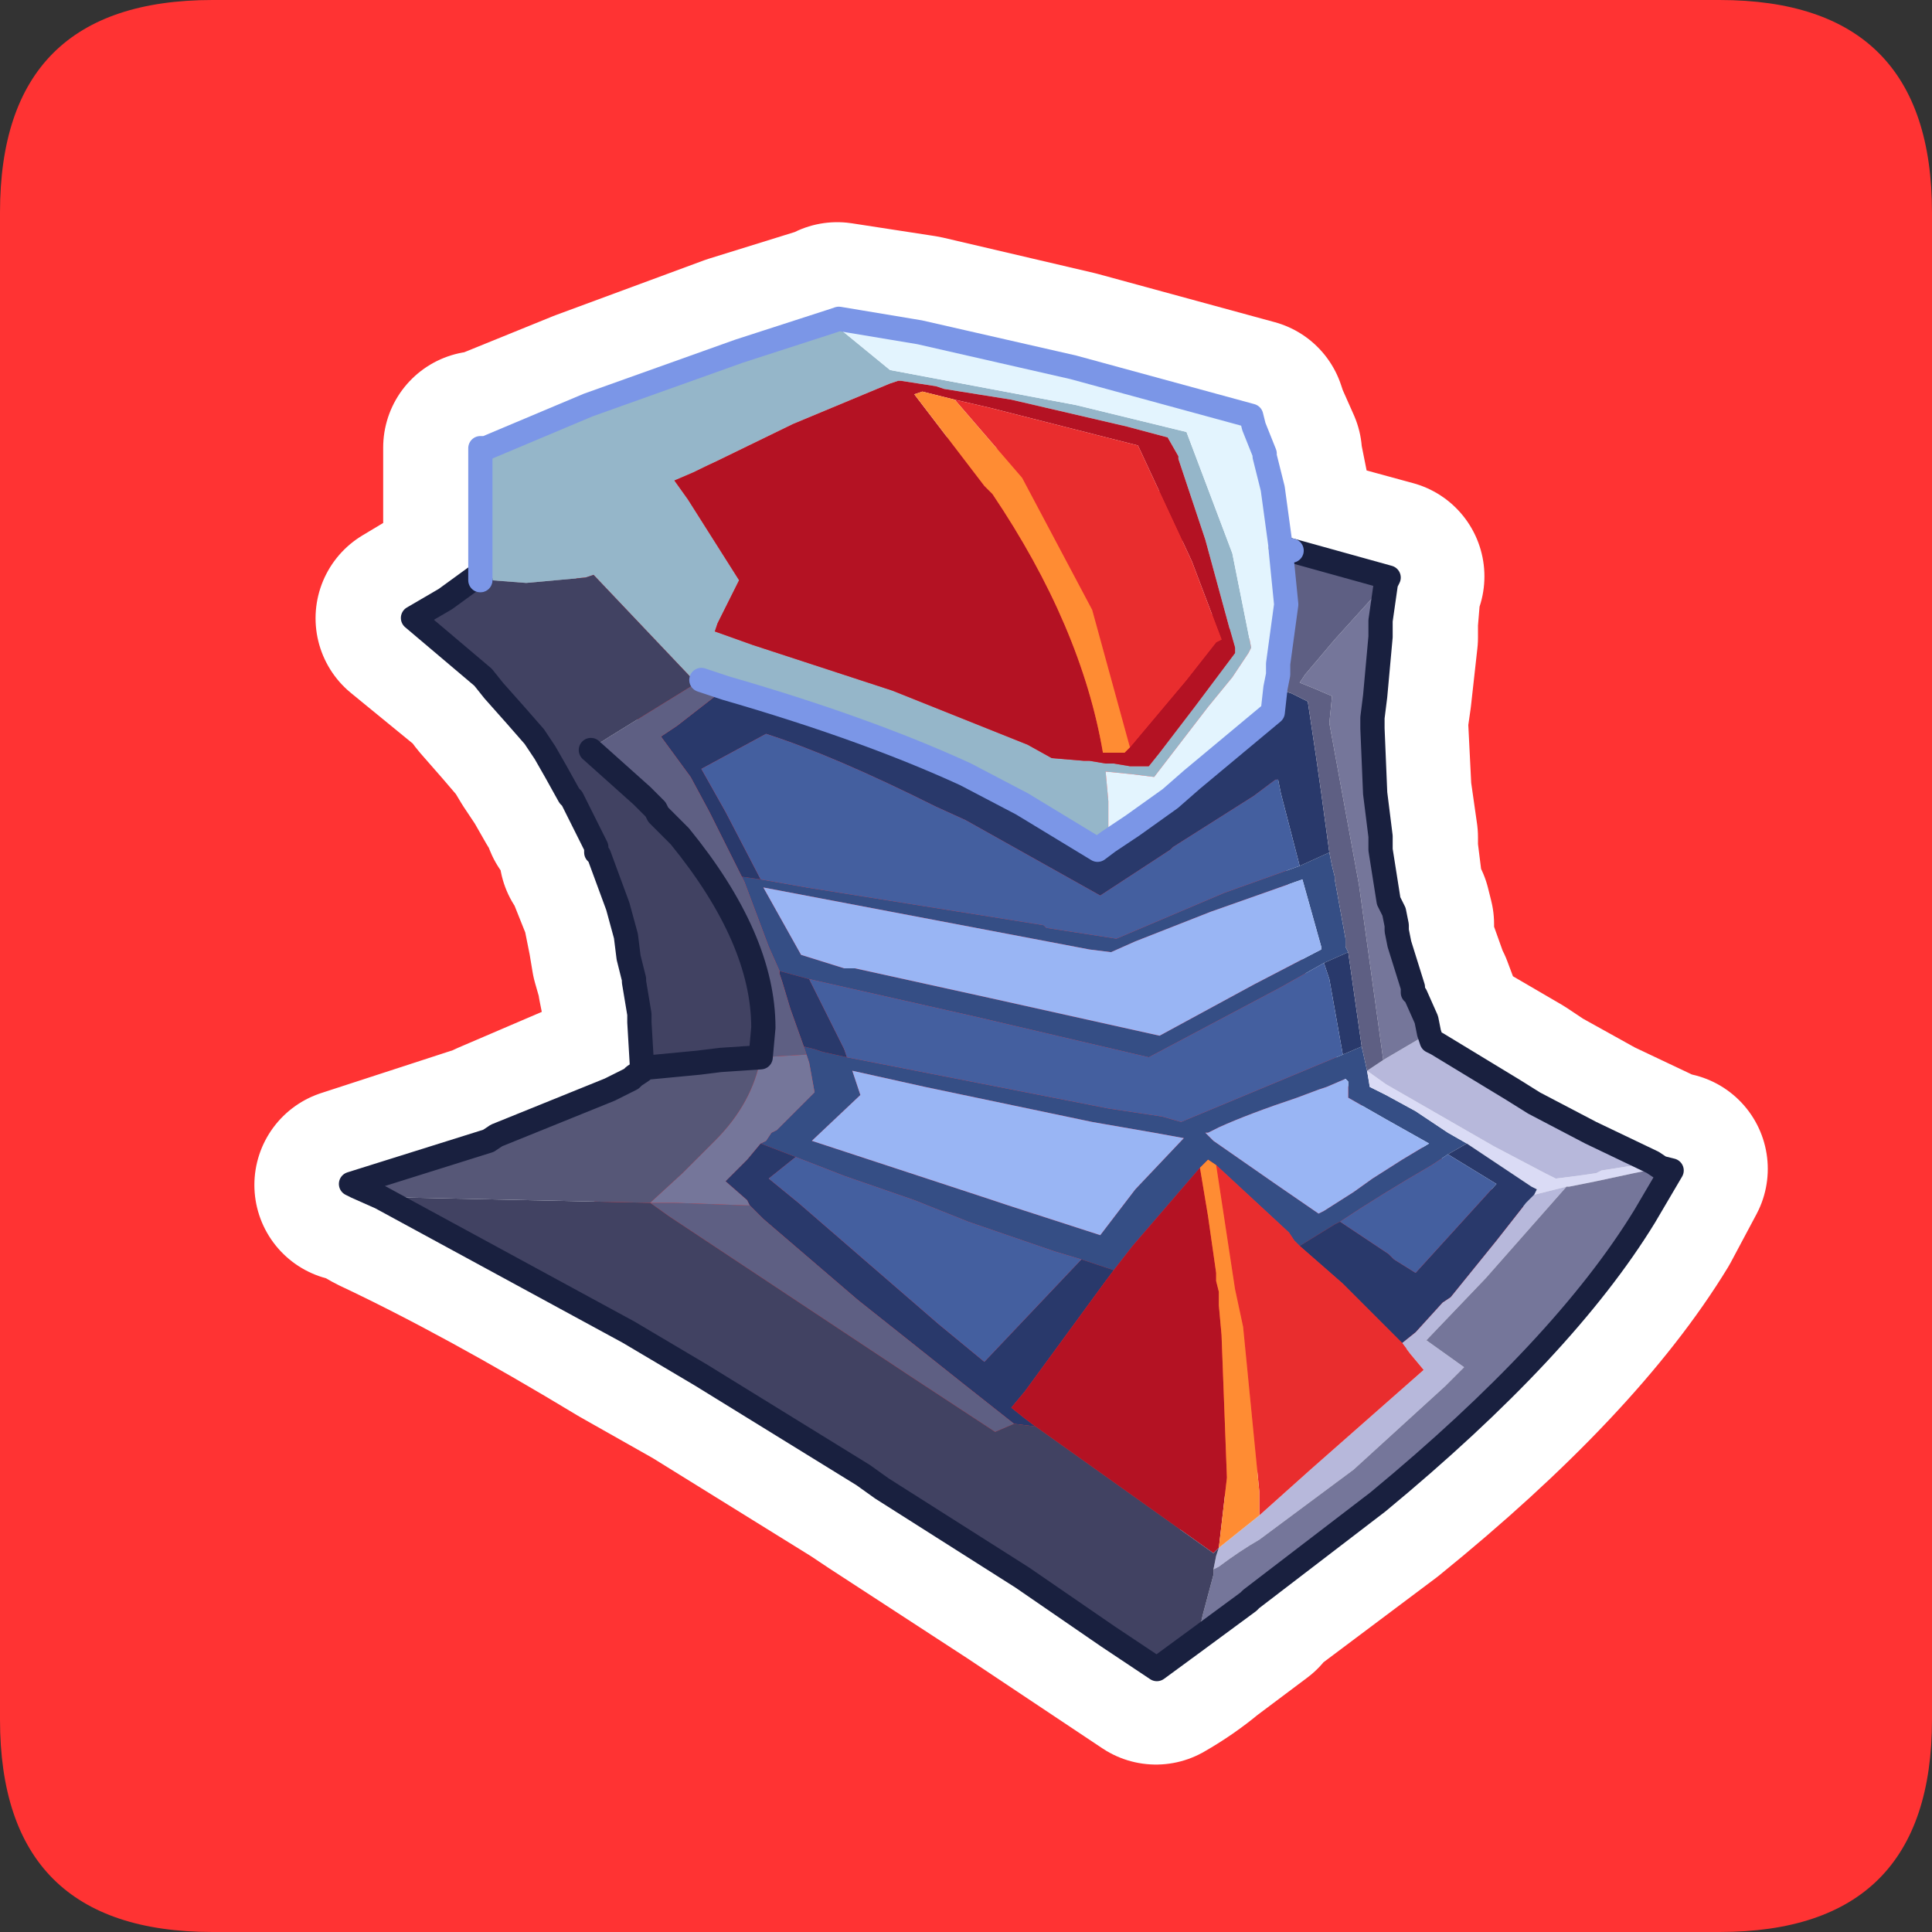 <?xml version="1.0" encoding="UTF-8" standalone="no"?>
<svg xmlns:ffdec="https://www.free-decompiler.com/flash" xmlns:xlink="http://www.w3.org/1999/xlink" ffdec:objectType="frame" height="30.0px" width="30.0px" xmlns="http://www.w3.org/2000/svg">
  <rect width="100%" height="100%" fill="#333333" stroke="none"/>
  <g transform="matrix(1.0, 0.0, 0.0, 1.0, 0.0, 0.0)">
    <use ffdec:characterId="1" height="30.0" transform="matrix(1.0, 0.0, 0.0, 1.0, 0.0, 0.0)" width="30.0" xlink:href="#shape0"/>
    <use ffdec:characterId="5" height="30.0" transform="matrix(1.0, 0.0, 0.0, 1.0, 0.0, 0.0)" width="30.0" xlink:href="#sprite0"/>
  </g>
  <defs>
    <g id="shape0" transform="matrix(1.0, 0.0, 0.0, 1.0, 0.0, 0.0)">
      <path d="M0.0 0.0 L30.0 0.0 30.0 30.0 0.0 30.0 0.0 0.0" fill="#33cc66" fill-opacity="0.0" fill-rule="evenodd" stroke="none"/>
    </g>
    <g id="sprite0" transform="matrix(1.0, 0.0, 0.0, 1.0, 0.0, 0.1)">
      <use ffdec:characterId="2" height="30.0" transform="matrix(1.0, 0.0, 0.0, 1.0, 0.0, -0.1)" width="30.0" xlink:href="#shape1"/>
      <use ffdec:characterId="4" height="25.45" transform="matrix(0.837, 0.0, 0.0, 0.837, 5.283, 4.683)" width="24.9" xlink:href="#sprite1"/>
    </g>
    <g id="shape1" transform="matrix(1.0, 0.0, 0.0, 1.0, 0.0, 0.1)">
      <path d="M3.3 -0.1 L26.7 -0.1 Q30.0 -0.1 30.0 3.2 L30.0 26.6 Q30.0 29.9 26.7 29.9 L3.3 29.9 Q0.0 29.9 0.0 26.6 L0.0 3.2 Q0.0 -0.1 3.3 -0.1" fill="#ff3333" fill-rule="evenodd" stroke="none"/>
      <path d="M16.65 5.6 L19.4 6.35 19.45 6.5 19.65 6.95 19.65 7.0 19.75 7.5 19.9 8.4 21.55 8.85 21.5 8.95 21.45 9.55 21.45 9.8 21.35 10.7 21.3 11.05 21.3 11.2 21.35 12.2 21.45 12.9 21.45 13.1 21.55 13.9 21.65 14.05 21.7 14.25 21.7 14.35 21.7 14.55 21.95 15.25 21.95 15.3 22.0 15.35 22.15 15.75 22.2 15.95 22.25 16.05 22.3 16.1 23.5 16.8 23.8 17.0 24.7 17.5 25.65 17.95 25.8 18.05 25.95 18.05 25.55 18.8 Q24.3 20.85 21.4 23.2 L19.4 24.7 19.4 24.75 18.6 25.35 Q18.3 25.6 17.95 25.8 L17.2 25.3 15.85 24.4 13.7 23.0 13.4 22.8 10.9 21.25 9.75 20.6 Q7.6 19.3 5.9 18.5 L5.55 18.3 5.45 18.3 7.6 17.6 7.7 17.55 9.45 16.8 9.8 16.65 9.85 16.6 9.95 16.5 9.95 15.75 9.95 15.65 9.85 15.15 9.85 15.1 9.75 14.75 9.7 14.45 9.6 13.95 9.3 13.2 9.25 13.15 9.25 13.05 9.1 12.7 9.0 12.55 8.9 12.3 8.85 12.25 8.65 11.9 8.45 11.6 8.3 11.35 8.0 11.0 7.65 10.6 7.5 10.4 6.4 9.5 6.9 9.2 7.35 8.85 7.45 8.9 7.45 6.85 7.55 6.85 9.15 6.2 11.45 5.35 12.9 4.9 13.0 4.85 14.3 5.05 16.65 5.6 Z" fill="none" stroke="#ffffff" stroke-linecap="round" stroke-linejoin="round" stroke-width="3.0"/>
    </g>
    <g id="sprite1" transform="matrix(1.0, 0.0, 0.0, 1.0, 0.2, 0.2)">
      <use ffdec:characterId="3" height="25.45" transform="matrix(1.0, 0.0, 0.0, 1.0, -0.2, -0.2)" width="24.9" xlink:href="#shape2"/>
    </g>
    <g id="shape2" transform="matrix(1.0, 0.0, 0.0, 1.0, 0.2, 0.2)">
      <path d="M18.85 13.95 L18.9 14.25 19.2 14.4 19.75 14.7 20.35 15.1 20.7 15.3 20.35 15.5 20.05 15.7 Q19.1 16.25 18.35 16.75 L18.25 16.8 17.6 17.2 17.5 17.1 17.4 16.95 16.05 15.7 15.9 15.6 15.75 15.75 14.5 17.2 14.15 17.65 13.55 17.45 13.05 17.3 11.45 16.75 10.45 16.35 9.15 15.9 8.25 15.55 7.6 15.3 7.7 15.25 7.8 15.1 7.9 15.05 8.6 14.35 8.5 13.8 8.45 13.65 8.4 13.5 8.6 13.55 8.75 13.6 9.2 13.7 14.05 14.65 15.05 14.8 15.4 14.9 18.4 13.65 18.75 13.5 18.85 13.95 M18.15 9.9 L18.2 10.15 18.25 10.35 18.25 10.4 18.45 11.5 18.45 11.65 18.5 11.75 18.05 11.95 17.25 12.4 14.8 13.7 11.6 12.95 8.5 12.25 7.95 12.1 7.75 11.65 7.6 11.25 7.3 10.45 7.25 10.35 7.6 10.4 8.45 10.55 12.85 11.25 12.9 11.3 14.2 11.5 16.2 10.65 17.6 10.15 18.15 9.9 M14.1 11.75 L13.7 11.7 12.65 11.5 7.65 10.55 8.35 11.8 9.15 12.05 9.35 12.05 11.85 12.6 15.0 13.3 16.75 12.35 18.0 11.7 18.0 11.65 17.65 10.4 15.95 11.0 14.55 11.55 14.1 11.75 M9.3 13.95 L9.45 14.4 8.55 15.25 11.9 16.35 12.2 16.45 13.9 17.0 14.55 16.15 15.45 15.2 14.9 15.1 13.75 14.9 10.65 14.25 10.2 14.15 9.75 14.05 9.3 13.95 M18.5 14.45 L18.5 14.15 18.45 14.1 18.1 14.25 17.95 14.3 17.55 14.45 Q16.65 14.75 16.1 15.0 L15.9 15.1 15.85 15.1 16.0 15.25 17.15 16.05 17.95 16.6 18.05 16.55 18.6 16.2 18.95 15.95 19.5 15.6 20.0 15.3 19.2 14.85 18.5 14.45" fill="#354e85" fill-rule="evenodd" stroke="none"/>
      <path d="M24.15 15.65 L24.3 15.75 23.8 15.85 23.1 16.0 22.6 16.1 22.55 16.1 21.95 16.25 22.0 16.15 21.9 16.1 21.75 16.0 21.45 15.8 20.7 15.3 20.35 15.1 19.75 14.7 19.2 14.4 18.9 14.25 18.85 13.95 19.2 14.2 21.2 15.35 22.15 15.85 22.35 15.95 22.75 15.9 23.1 15.85 23.2 15.8 24.15 15.65" fill="#dadbf5" fill-rule="evenodd" stroke="none"/>
      <path d="M20.0 13.25 L20.05 13.4 20.15 13.45 21.55 14.3 21.95 14.55 23.0 15.1 24.15 15.65 23.2 15.8 23.1 15.85 22.75 15.9 22.35 15.95 22.15 15.85 21.2 15.35 19.2 14.2 18.85 13.95 19.15 13.75 20.0 13.25 M21.95 16.25 L22.55 16.1 21.05 17.8 19.95 18.95 20.65 19.45 20.3 19.8 18.6 21.35 16.85 22.65 Q16.5 22.85 16.1 23.15 L16.0 23.2 16.05 22.95 16.1 22.8 16.85 22.2 17.8 21.35 19.9 19.5 19.65 19.2 19.5 19.0 19.75 18.8 20.25 18.25 20.4 18.15 21.25 17.1 21.8 16.4 21.95 16.25" fill="#b7b8db" fill-rule="evenodd" stroke="none"/>
      <path d="M24.3 15.75 L24.5 15.8 24.0 16.65 Q22.5 19.1 19.05 21.95 L16.7 23.75 16.65 23.8 15.7 24.5 15.8 24.05 16.0 23.3 16.0 23.2 16.1 23.15 Q16.5 22.85 16.85 22.65 L18.6 21.35 20.3 19.8 20.65 19.45 19.95 18.95 21.05 17.8 22.55 16.1 22.6 16.1 23.1 16.0 23.8 15.85 24.3 15.75 M19.2 4.9 L19.1 5.6 19.1 5.9 19.0 7.0 18.95 7.4 18.95 7.6 19.0 8.8 19.1 9.6 19.1 9.85 19.25 10.8 19.35 11.0 19.4 11.25 19.4 11.35 19.45 11.6 19.7 12.4 19.7 12.5 19.75 12.55 19.95 13.0 20.0 13.25 19.15 13.75 18.7 10.5 18.15 7.5 18.2 7.0 17.85 6.85 17.6 6.75 17.7 6.6 18.25 5.95 19.2 4.9 M8.45 13.65 L8.5 13.8 8.6 14.35 7.9 15.05 7.8 15.1 7.7 15.25 7.6 15.3 7.35 15.6 6.95 16.0 7.35 16.35 7.4 16.45 6.0 16.4 5.55 16.4 6.15 15.85 6.75 15.25 Q7.45 14.55 7.6 13.7 L8.45 13.65" fill="#75769a" fill-rule="evenodd" stroke="none"/>
      <path d="M18.75 13.5 L18.4 13.65 18.15 12.25 18.05 11.95 18.5 11.75 18.6 12.45 18.75 13.5 M9.2 13.7 L8.75 13.6 8.6 13.55 8.4 13.5 8.15 12.8 8.0 12.3 7.95 12.15 7.95 12.1 8.5 12.25 9.15 13.55 9.2 13.7 M7.6 15.3 L8.25 15.55 7.75 15.95 8.3 16.4 10.9 18.65 11.75 19.35 13.55 17.45 14.15 17.65 14.0 17.85 12.5 19.9 12.25 20.2 12.5 20.4 12.7 20.55 12.3 20.5 11.35 19.75 9.4 18.2 7.65 16.7 7.4 16.45 7.35 16.35 6.95 16.0 7.35 15.6 7.6 15.3 M17.6 17.2 L18.25 16.8 18.35 16.75 18.5 16.85 19.25 17.35 19.35 17.45 19.75 17.7 21.25 16.05 20.35 15.5 20.7 15.3 21.45 15.8 21.75 16.0 21.9 16.1 22.0 16.15 21.95 16.25 21.8 16.4 21.25 17.1 20.4 18.15 20.25 18.25 19.75 18.8 19.5 19.0 19.0 18.5 18.4 17.9 17.6 17.2 M17.15 6.85 L17.45 6.95 17.75 7.1 17.9 8.1 18.0 8.8 18.15 9.9 17.6 10.15 17.25 8.8 17.2 8.55 17.15 8.55 16.75 8.85 15.25 9.8 15.2 9.85 13.9 10.7 11.4 9.3 10.85 9.05 Q8.95 8.1 7.7 7.7 L6.5 8.35 6.95 9.15 7.6 10.4 7.25 10.35 6.65 9.15 6.3 8.5 5.75 7.75 6.05 7.55 6.95 6.85 Q9.55 7.6 11.4 8.45 L12.45 9.0 13.85 9.85 14.05 9.7 14.5 9.4 15.2 8.9 15.6 8.55 17.1 7.3 17.15 6.85" fill="#29396b" fill-rule="evenodd" stroke="none"/>
      <path d="M18.4 13.65 L15.4 14.9 15.05 14.8 14.05 14.65 9.2 13.7 9.15 13.55 8.5 12.25 11.6 12.95 14.8 13.7 17.25 12.4 18.05 11.95 18.15 12.25 18.4 13.65 M8.25 15.55 L9.15 15.9 10.45 16.35 11.45 16.75 13.05 17.3 13.55 17.45 11.75 19.35 10.9 18.65 8.3 16.4 7.75 15.95 8.25 15.55 M18.35 16.75 Q19.1 16.25 20.05 15.7 L20.35 15.5 21.25 16.05 19.75 17.7 19.35 17.45 19.25 17.35 18.5 16.85 18.35 16.75 M17.6 10.15 L16.2 10.65 14.2 11.5 12.9 11.3 12.85 11.25 8.45 10.55 7.6 10.4 6.95 9.15 6.5 8.35 7.7 7.7 Q8.95 8.1 10.85 9.05 L11.4 9.3 13.9 10.7 15.2 9.85 15.25 9.8 16.75 8.85 17.15 8.55 17.2 8.55 17.25 8.8 17.6 10.15" fill="#445f9f" fill-rule="evenodd" stroke="none"/>
      <path d="M2.4 4.85 L2.4 2.4 2.5 2.4 4.4 1.6 7.2 0.6 8.9 0.05 10.0 0.95 13.45 1.6 15.5 2.1 16.35 4.35 16.7 6.1 16.65 6.2 16.35 6.65 15.9 7.2 14.9 8.5 14.5 8.45 14.0 8.4 14.05 8.95 14.05 9.35 14.05 9.7 13.85 9.85 12.45 9.0 11.4 8.45 Q9.55 7.6 6.95 6.85 L6.5 6.7 6.35 6.7 4.5 4.75 4.35 4.8 3.25 4.9 2.6 4.85 2.4 4.85 M17.25 4.25 L17.45 4.3 17.25 4.3 17.25 4.25 M15.35 2.6 L15.35 2.55 15.15 2.2 14.4 2.0 12.25 1.5 11.0 1.3 10.85 1.25 10.2 1.15 10.15 1.15 10.0 1.2 8.2 1.95 6.35 2.85 6.0 3.0 6.25 3.35 7.2 4.85 6.8 5.65 6.75 5.8 7.45 6.05 10.05 6.9 12.55 7.9 13.0 8.15 13.6 8.2 13.7 8.2 14.0 8.25 14.15 8.25 14.45 8.3 14.8 8.3 15.0 8.05 15.65 7.2 16.1 6.6 16.25 6.4 16.4 6.2 16.4 6.1 16.3 5.75 15.85 4.1 15.35 2.6" fill="#95b6c9" fill-rule="evenodd" stroke="none"/>
      <path d="M14.15 17.65 L14.5 17.2 15.75 15.75 15.9 16.65 16.05 17.7 16.05 17.85 16.1 18.05 16.1 18.3 16.15 18.85 16.25 21.5 16.1 22.8 16.0 22.9 12.7 20.55 12.5 20.4 12.25 20.2 12.5 19.9 14.0 17.85 14.15 17.65 M15.35 2.6 L15.85 4.1 16.3 5.75 16.4 6.1 16.4 6.2 16.25 6.4 16.1 6.6 15.65 7.2 15.0 8.05 14.8 8.3 14.45 8.3 14.15 8.25 14.0 8.25 13.7 8.2 13.6 8.2 13.0 8.15 12.55 7.9 10.05 6.9 7.45 6.05 6.75 5.8 6.8 5.65 7.2 4.85 6.25 3.35 6.0 3.0 6.35 2.85 8.2 1.95 10.0 1.2 10.15 1.15 10.2 1.15 10.85 1.25 11.0 1.3 12.25 1.5 14.4 2.0 15.15 2.2 15.35 2.55 15.35 2.6 M14.45 7.95 L15.5 6.7 16.05 6.0 16.15 5.95 15.6 4.5 14.6 2.35 11.85 1.65 11.2 1.5 10.6 1.35 10.45 1.4 11.75 3.1 11.9 3.25 Q13.55 5.7 13.95 8.05 L14.35 8.05 14.45 7.95" fill="#b41223" fill-rule="evenodd" stroke="none"/>
      <path d="M8.9 0.05 L9.05 0.0 10.55 0.25 13.4 0.9 16.7 1.8 16.75 2.0 16.95 2.5 16.95 2.55 17.1 3.15 17.25 4.25 17.25 4.3 17.35 5.3 17.2 6.4 17.2 6.55 17.2 6.6 17.15 6.85 17.1 7.3 15.6 8.55 15.2 8.9 14.5 9.4 14.05 9.7 14.05 9.35 14.05 8.95 14.0 8.4 14.5 8.45 14.9 8.5 15.9 7.2 16.35 6.65 16.65 6.2 16.7 6.1 16.35 4.35 15.5 2.1 13.45 1.6 10.0 0.95 8.9 0.05" fill="#e3f4fe" fill-rule="evenodd" stroke="none"/>
      <path d="M17.45 4.3 L19.25 4.8 19.2 4.9 18.25 5.95 17.7 6.6 17.6 6.75 17.85 6.85 18.2 7.0 18.15 7.5 18.7 10.5 19.15 13.75 18.85 13.95 18.75 13.5 18.6 12.45 18.5 11.75 18.45 11.65 18.45 11.5 18.25 10.4 18.25 10.35 18.2 10.15 18.15 9.9 18.0 8.8 17.9 8.1 17.75 7.1 17.45 6.95 17.15 6.85 17.2 6.6 17.2 6.55 17.2 6.4 17.35 5.3 17.25 4.3 17.45 4.3 M8.4 13.5 L8.45 13.65 7.6 13.7 7.65 13.15 Q7.65 11.5 6.1 9.6 L5.7 9.2 5.65 9.1 5.4 8.85 4.45 8.0 4.55 7.9 Q4.65 7.85 4.8 7.75 L6.5 6.7 6.95 6.85 6.05 7.55 5.75 7.75 6.3 8.5 6.65 9.15 7.25 10.35 7.3 10.45 7.6 11.25 7.75 11.65 7.95 12.1 7.95 12.15 8.0 12.3 8.15 12.8 8.4 13.5 M5.55 16.4 L6.0 16.4 7.4 16.45 7.65 16.7 9.4 18.2 11.35 19.75 12.3 20.5 11.95 20.65 10.35 19.6 5.9 16.65 5.55 16.4" fill="#5e5f83" fill-rule="evenodd" stroke="none"/>
      <path d="M16.05 15.7 L17.4 16.95 17.5 17.1 17.6 17.2 18.4 17.9 19.0 18.5 19.5 19.0 19.65 19.2 19.9 19.5 17.8 21.35 16.85 22.2 16.85 21.75 16.55 18.7 16.4 18.0 16.05 15.7 M11.2 1.5 L11.85 1.65 14.6 2.35 15.6 4.5 16.15 5.95 16.05 6.0 15.5 6.7 14.45 7.95 13.75 5.4 12.45 2.95 11.2 1.5" fill="#e92d2e" fill-rule="evenodd" stroke="none"/>
      <path d="M15.75 15.75 L15.9 15.6 16.05 15.7 16.4 18.0 16.55 18.7 16.85 21.75 16.85 22.2 16.1 22.8 16.25 21.5 16.15 18.85 16.1 18.3 16.1 18.05 16.05 17.85 16.05 17.7 15.9 16.65 15.75 15.75 M14.45 7.95 L14.35 8.05 13.95 8.05 Q13.55 5.7 11.9 3.25 L11.75 3.1 10.45 1.4 10.6 1.35 11.2 1.5 12.45 2.95 13.75 5.4 14.45 7.95" fill="#ff8c33" fill-rule="evenodd" stroke="none"/>
      <path d="M14.1 11.75 L14.55 11.55 15.95 11.0 17.65 10.4 18.0 11.65 18.0 11.7 16.75 12.35 15.0 13.3 11.85 12.6 9.35 12.05 9.15 12.05 8.35 11.8 7.65 10.55 12.65 11.5 13.7 11.7 14.1 11.75 M9.3 13.95 L9.75 14.05 10.2 14.15 10.65 14.25 13.75 14.9 14.9 15.1 15.45 15.2 14.55 16.15 13.9 17.0 12.2 16.45 11.9 16.35 8.55 15.25 9.45 14.4 9.3 13.95 M18.5 14.45 L19.2 14.85 20.0 15.3 19.5 15.6 18.95 15.95 18.6 16.2 18.05 16.55 17.95 16.6 17.15 16.05 16.0 15.25 15.85 15.1 15.9 15.1 16.1 15.0 Q16.65 14.75 17.55 14.45 L17.95 14.3 18.1 14.25 18.45 14.1 18.5 14.15 18.5 14.45" fill="#99b5f4" fill-rule="evenodd" stroke="none"/>
      <path d="M15.7 24.5 L14.95 25.05 14.05 24.45 12.45 23.35 9.85 21.7 9.5 21.45 6.5 19.6 5.15 18.8 0.55 16.3 0.9 16.3 5.55 16.4 5.9 16.65 10.35 19.6 11.95 20.65 12.3 20.5 12.7 20.55 16.0 22.9 16.1 22.8 16.05 22.95 16.0 23.2 16.0 23.3 15.8 24.05 15.7 24.5 M5.4 13.9 L5.35 13.05 5.35 12.95 5.35 12.9 5.25 12.3 5.25 12.25 5.15 11.85 5.1 11.45 4.95 10.9 4.6 9.95 4.55 9.9 4.55 9.8 4.35 9.4 4.25 9.2 4.1 8.9 4.05 8.85 3.8 8.4 3.6 8.05 3.4 7.75 3.05 7.35 2.65 6.9 2.45 6.65 1.15 5.55 1.75 5.2 2.3 4.8 2.4 4.85 2.6 4.85 3.25 4.9 4.35 4.8 4.5 4.75 6.35 6.7 6.5 6.7 4.8 7.75 Q4.65 7.85 4.55 7.9 L4.45 8.0 5.4 8.85 5.65 9.1 5.7 9.2 6.1 9.6 Q7.65 11.5 7.65 13.15 L7.6 13.7 6.85 13.75 6.45 13.8 5.4 13.9" fill="#414262" fill-rule="evenodd" stroke="none"/>
      <path d="M0.55 16.3 L0.1 16.1 0.0 16.05 2.55 15.25 2.7 15.15 4.8 14.3 5.2 14.1 5.25 14.05 5.4 13.95 5.4 13.9 6.45 13.8 6.85 13.75 7.6 13.7 Q7.45 14.55 6.75 15.25 L6.15 15.85 5.55 16.4 0.9 16.3 0.55 16.3" fill="#565777" fill-rule="evenodd" stroke="none"/>
      <path d="M20.0 13.25 L20.05 13.4 20.15 13.45 21.55 14.3 21.95 14.55 23.0 15.1 24.15 15.65 24.3 15.75 24.5 15.8 24.0 16.65 Q22.5 19.1 19.05 21.95 L16.7 23.75 16.65 23.8 15.7 24.5 14.95 25.05 14.05 24.45 12.45 23.35 9.85 21.7 9.5 21.45 6.5 19.6 5.15 18.8 0.55 16.3 0.1 16.1 0.0 16.05 2.55 15.25 2.7 15.15 4.8 14.3 5.2 14.1 5.25 14.05 5.4 13.95 5.4 13.9 5.35 13.05 5.35 12.95 5.35 12.9 5.25 12.3 5.25 12.25 5.15 11.85 5.1 11.45 4.95 10.9 4.6 9.95 4.55 9.9 4.55 9.8 4.35 9.4 4.25 9.2 4.1 8.9 4.05 8.85 3.8 8.4 3.6 8.05 3.4 7.75 3.05 7.35 2.65 6.9 2.45 6.65 1.15 5.55 1.75 5.2 2.3 4.8 2.4 4.85 M17.25 4.25 L17.45 4.3 19.25 4.8 19.2 4.9 19.1 5.6 19.1 5.9 19.0 7.0 18.95 7.4 18.95 7.6 19.0 8.8 19.1 9.6 19.1 9.85 19.25 10.8 19.35 11.0 19.4 11.25 19.4 11.35 19.45 11.6 19.7 12.4 19.7 12.5 M19.75 12.55 L19.95 13.0 20.0 13.25 M4.45 8.0 L5.4 8.85 5.65 9.1 5.7 9.2 6.1 9.6 Q7.65 11.5 7.65 13.15 L7.6 13.7 6.85 13.75 6.45 13.8 5.4 13.9" fill="none" stroke="#19203f" stroke-linecap="round" stroke-linejoin="round" stroke-width="0.45"/>
      <path d="M2.4 4.85 L2.4 2.4 2.5 2.4 4.4 1.6 7.2 0.6 8.9 0.05 9.05 0.0 10.55 0.25 13.4 0.9 16.7 1.8 16.75 2.0 16.95 2.5 16.95 2.55 17.1 3.15 17.25 4.25 17.25 4.3 17.35 5.3 17.2 6.4 17.2 6.55 17.2 6.6 17.15 6.85 17.1 7.3 15.6 8.55 15.2 8.9 14.5 9.4 14.05 9.7 13.85 9.85 12.45 9.0 11.4 8.45 Q9.55 7.6 6.95 6.85 L6.5 6.7 M17.45 4.3 L17.25 4.3" fill="none" stroke="#7b96e7" stroke-linecap="round" stroke-linejoin="round" stroke-width="0.45"/>
    </g>
  </defs>
</svg>
